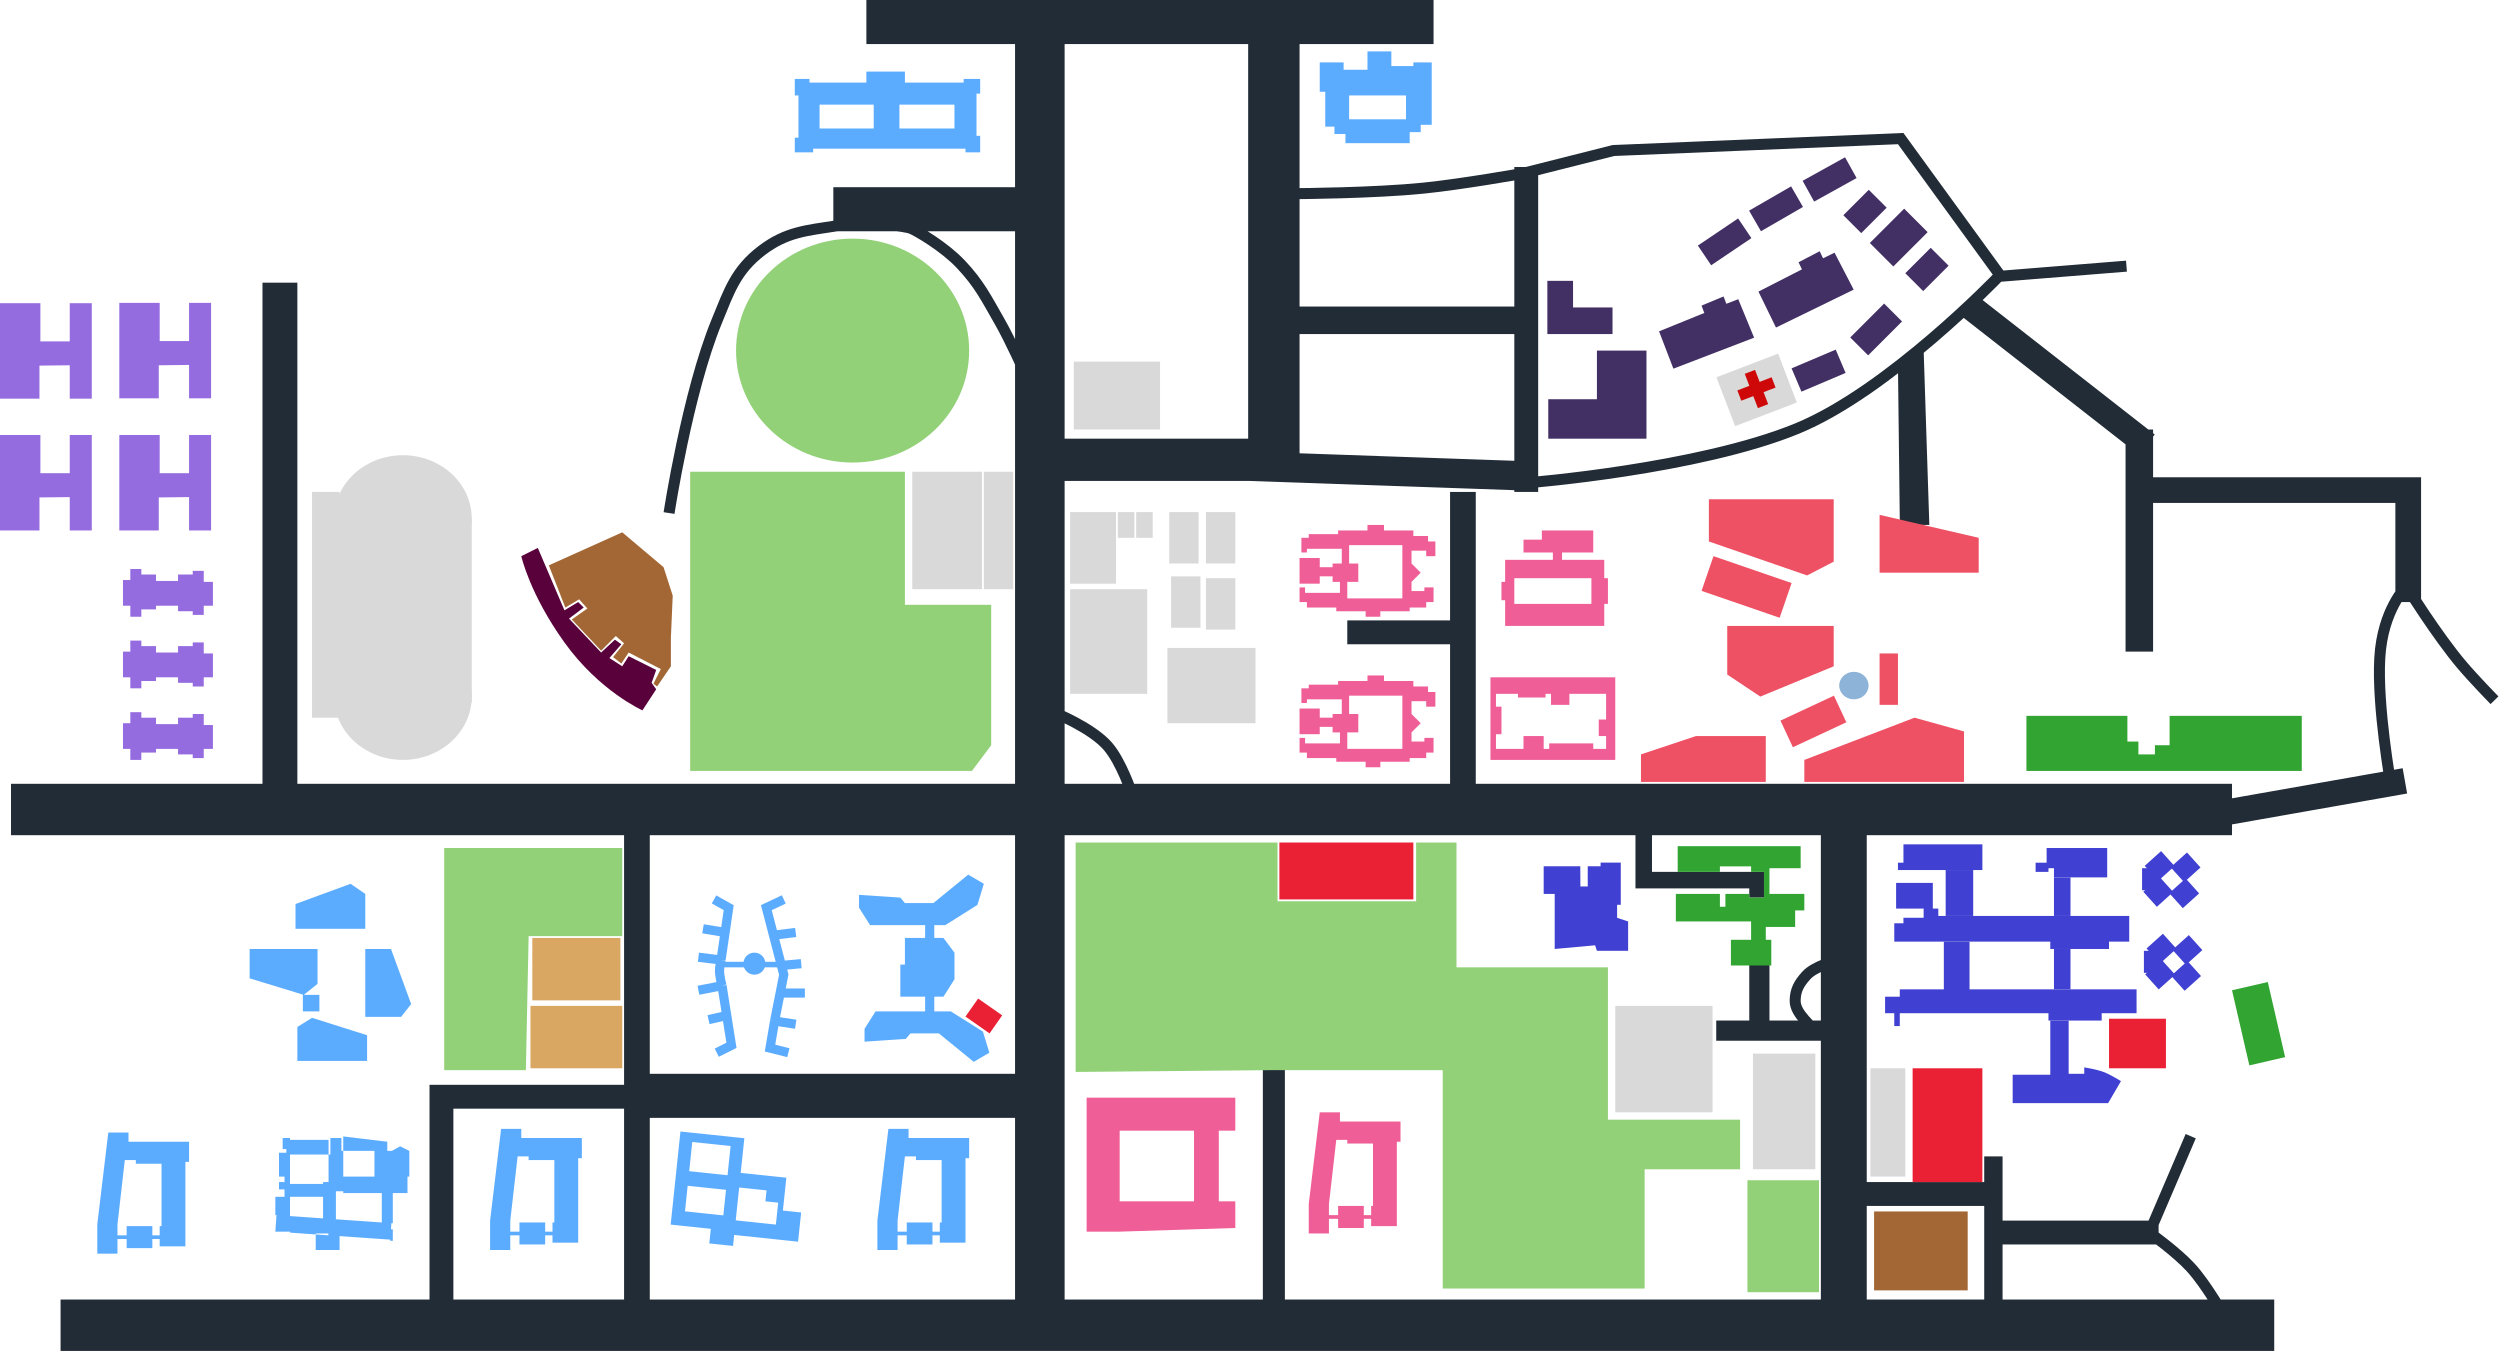 <svg
  width="1362"
  height="736"
  viewBox="0 0 1362 736"
  fill="none"
  xmlns="http://www.w3.org/2000/svg"
>
  <g ref="road" id="road">
    <path
      d="M475 3H778V21H475V3Z"
      fill="#222C36"
    />
    <path
      d="M556 21H577V711H556V21Z"
      fill="#222C36"
    />
    <path
      d="M36 711H1236V733H36V711Z"
      fill="#222C36"
    />
    <path
      d="M9 430H1213V452H9V430Z"
      fill="#222C36"
    />
    <path
      d="M995 452H1014V711H995V452Z"
      fill="#222C36"
    />
    <path
      d="M683 22H705V259H683V22Z"
      fill="#222C36"
    />
    <path
      d="M577 242H683V259H577V242Z"
      fill="#222C36"
    />
    <path
      d="M343 452H351V711H343V452Z"
      fill="#222C36"
    />
    <path
      d="M351 588H556V606H351V588Z"
      fill="#222C36"
    />
    <path
      d="M237 594H244V711H237V594Z"
      fill="#222C36"
    />
    <path
      d="M244 594H344V601H244V594Z"
      fill="#222C36"
    />
    <path
      d="M146 157H159V431H146V157Z"
      fill="#222C36"
    />
    <path
      d="M457 105H556V123H457V105Z"
      fill="#222C36"
    />
    <path
      d="M793 271H801V431H793V271Z"
      fill="#222C36"
    />
    <path
      d="M737 341H793V348H737V341Z"
      fill="#222C36"
    />
    <path
      d="M894 452H897V481H894V452Z"
      fill="#222C36"
    />
    <path
      d="M897 478H959V481H897V478Z"
      fill="#222C36"
    />
    <path
      d="M956 481H959V486H956V481Z"
      fill="#222C36"
    />
    <path
      d="M956 521H961V564H956V521Z"
      fill="#222C36"
    />
    <path
      d="M938 559H956V564H938V559Z"
      fill="#222C36"
    />
    <path
      d="M961 559H995V564H961V559Z"
      fill="#222C36"
    />
    <path
      d="M1084 633H1088V711H1084V633Z"
      fill="#222C36"
    />
    <path
      d="M1014 647H1084V654H1014V647Z"
      fill="#222C36"
    />
    <path
      d="M1088 668H1173V675H1088V668Z"
      fill="#222C36"
    />
    <path
      d="M691 585H697V711H691V585Z"
      fill="#222C36"
    />
    <path
      d="M828 94H835V265H828V94Z"
      fill="#222C36"
    />
    <path
      d="M705 170H828V179H705V170Z"
      fill="#222C36"
    />
    <path
      d="M1037 198.5L1043 195L1045 190.857L1048 283H1038L1037 198.5Z"
      fill="#222C36"
    />
    <path
      d="M1161 237H1170V352H1161V237Z"
      fill="#222C36"
    />
    <path
      d="M1170 263H1316V271H1170V263Z"
      fill="#222C36"
    />
    <path
      d="M1308 271H1316V325H1308V271Z"
      fill="#222C36"
    />
    <path
      d="M1208.7 439.252L1306.54 422L1307.93 429.878L1210.09 447.13L1208.7 439.252Z"
      fill="#222C36"
    />
    <path
      d="M1071 170.304L1075.93 164L1169.68 237.246L1164.75 243.55L1071 170.304Z"
      fill="#222C36"
    />
    <path
      d="M678.286 248.916L829.973 254.213L829.624 264.207L677.937 258.91L678.286 248.916Z"
      fill="#222C36"
    />
    <path
      d="M683 259H705V22H683V259ZM683 259V242H577V259H683ZM244 594H237V711H244V594ZM244 594H344V601H244V594ZM897 481V452H894V481H897ZM897 481H959M897 481V478H959V481M959 481H956V486H959V481ZM961 564V521H956V564M961 564H956M961 564H995V559H961V564ZM956 564V559H938V564H956ZM1316 271V263H1170V271H1316ZM1316 271H1308V325H1316V271ZM1212 717.5C1212 717.5 1202.14 699.919 1193.5 690.5C1185.73 682.025 1171 671.5 1171 671.5L1193.5 619M988.5 562.5C988.5 559.5 977.825 552.968 978 545C978.127 539.232 980.159 535.805 984 531.5C988.651 526.287 1000 523.5 1000 523.5M575 388.5C575 388.5 594.849 396.578 603.5 406.5C610.846 414.925 616.5 432 616.5 432M364.5 279.5C364.5 279.5 374.5 214 390.5 175C397.264 158.512 400.825 147.302 415 136.5C428.408 126.283 439.345 125.601 456 123C471.82 120.53 493 123 496.5 124.5C500 126 514.443 134.392 523.5 144C533.53 154.64 537.231 162.312 544.5 175C550.665 185.759 558.5 203.5 558.5 203.5M1158.5 145L1090 150.5L1035.5 75.5L879 82L829.5 94.5C829.5 94.5 796.709 100.343 775.5 102.5C748.667 105.229 706.5 105.5 706.5 105.5M832.5 263C832.5 263 925.002 255.639 979 233.5C1029 213 1088.5 151 1088.5 151M1302.5 427C1302.5 427 1295 385 1296.5 358.5C1298 332 1311 319.5 1311 319.5C1311 319.5 1327.89 346.478 1341 362C1347.69 369.918 1359 381.5 1359 381.5M475 3H778V21H475V3ZM556 21H577V711H556V21ZM36 711H1236V733H36V711ZM9 430H1213V452H9V430ZM995 452H1014V711H995V452ZM343 452H351V711H343V452ZM351 588H556V606H351V588ZM146 157H159V431H146V157ZM457 105H556V123H457V105ZM793 271H801V431H793V271ZM737 341H793V348H737V341ZM1084 633H1088V711H1084V633ZM1014 647H1084V654H1014V647ZM1088 668H1173V675H1088V668ZM691 585H697V711H691V585ZM828 94H835V265H828V94ZM705 170H828V179H705V170ZM1037 198.5L1038 283H1048L1045 190.857L1043 195L1037 198.5ZM1161 237H1170V352H1161V237ZM1208.7 439.252L1306.54 422L1307.93 429.878L1210.09 447.13L1208.7 439.252ZM1071 170.304L1075.93 164L1169.68 237.246L1164.75 243.55L1071 170.304ZM678.286 248.916L829.973 254.213L829.624 264.207L677.937 258.91L678.286 248.916Z"
      stroke="#222C36"
      stroke-width="6"
    />
  </g>
  <path
    ref="Rectangle 412" id="Rectangle 412"
    d="M-0.002 165.183H21.998V186H37.998V165.183H49.998V217.183H37.998L38 199L21.498 199.183V217.183H-0.002V165.183Z"
    fill="#956BE0"
  />
  <path
    ref="Rectangle 413" id="Rectangle 413"
    d="M65 165H87V185.817H103V165H115V217H103L103.002 198.817L86.5 199V217H65V165Z"
    fill="#956BE0"
  />
  <path
    ref="Rectangle 414" id="Rectangle 414"
    d="M65 237H87V257.817H103V237H115V289H103L103.002 270.817L86.5 271V289H65V237Z"
    fill="#956BE0"
  />
  <path
    ref="Rectangle 415" id="Rectangle 415"
    d="M0 237H22V257.817H38V237H50V289H38L38.002 270.817L21.5 271V289H0V237Z"
    fill="#956BE0"
  />
  <path
    ref="Rectangle 416" id="Rectangle 416"
    d="M67 316H71V310H77V313H85V316.5H97V313H105V311H111V317H116V330H111V335H105V333H97V330H85V332H77V336H71V330H67V316Z"
    fill="#956BE0"
  />
  <path
    ref="Rectangle 417" id="Rectangle 417"
    d="M67 355H71V349H77V352H85V355.5H97V352H105V350H111V356H116V369H111V374H105V372H97V369H85V371H77V375H71V369H67V355Z"
    fill="#956BE0"
  />
  <path
    ref="Rectangle 418" id="Rectangle 418"
    d="M67 394H71V388H77V391H85V394.5H97V391H105V389H111V395H116V408H111V413H105V411H97V408H85V410H77V414H71V408H67V394Z"
    fill="#956BE0"
  />
  <path
    ref="hostel k" id="hostel k"
    d="M489.5 69.5H476.5V57V56.5H476H446.5H446V57V70V70.5H446.5H476H476.5H489.5H490H520H520.5V70V64H531.5V74V74.5H532H533.5V82.5H526.5V81V80.5H526H443H442.5V81V82.5H433.5V75.5H435H435.5V75V52V51.5H435H433.5V43.5H440.5V45V45.5H441H472H472.5V45V39.5H492.5V45V45.5H493H525H525.5V45V43.5H533.5V50.5H532H531.5V51V63H520.5V57V56.5H520H490H489.5V57V69.5Z"
    fill="#5BACFF"
    stroke="#5BACFF"
  />
  <path
    ref="hostel l" id="hostel l"
    d="M722 49.5H719.5V34.5H731.5V38V38.5H732H745H745.5V38V28.5H757.5V36V36.5H758H770H770.5V36V34.5H779.5V64.5H766.5V52V51.5H766H735H734.5V52V65V65.5H735H765.5H766H779.5V67.5H774H773.5V68V71.5H768H767.5V72V77.5H733.5V73V72.5H733H727.5V69V68.5H727H722.5V50V49.5H722Z"
    fill="#5BACFF"
    stroke="#5BACFF"
  />
  <g ref="staff quarters" id="staff quarters">
    <path
      d="M843 153H857V167.5H878.5V182H843V153Z"
      fill="#423064"
    />
    <path
      d="M870 191H897V239H843.5V217.5H870V191Z"
      fill="#423064"
    />
    <path
      d="M925 133.785L946.92 119L954.159 129.732L932.239 144.517L925 133.785Z"
      fill="#423064"
    />
    <path
      d="M952.895 114.763L975.793 101.542L982.265 112.753L959.367 125.973L952.895 114.763Z"
      fill="#423064"
    />
    <path
      d="M982.067 98.503L1005.19 85.684L1011.47 97.006L988.343 109.825L982.067 98.503Z"
      fill="#423064"
    />
    <path
      d="M1018.68 132.379L1037.38 113.682L1050.18 126.48L1031.48 145.176L1018.68 132.379Z"
      fill="#423064"
    />
    <path
      d="M1004.25 117.249L1018.1 103.401L1027.85 113.152L1014 127L1004.25 117.249Z"
      fill="#423064"
    />
    <path
      d="M1038 148.848L1051.85 135L1061.6 144.751L1047.75 158.599L1038 148.848Z"
      fill="#423064"
    />
    <path
      d="M1008 183.848L1026.47 165.374L1036.23 175.125L1017.75 193.599L1008 183.848Z"
      fill="#423064"
    />
    <path
      d="M976.045 200.68L1000.09 190.472L1005.48 203.166L981.433 213.375L976.045 200.68Z"
      fill="#423064"
    />
    <path
      d="M903.849 180.51L928.5 170.5L927 166.5L939 161.5L940.5 165.5L947 163L955.638 183.967L911.657 200.85L903.849 180.51Z"
      fill="#423064"
    />
    <path
      d="M958 158.865L981.685 146.745L979.842 142.89L991.361 136.863L993.203 140.718L999.461 137.661L1009.89 157.795L967.551 178.447L958 158.865Z"
      fill="#423064"
    />
  </g>
  <g ref="health care" id="health care">
    <rect
      ref="Rectangle fuck" id="Rectangle fuck"
      x="935.097"
      y="205.548"
      width="36"
      height="28.521"
      transform="rotate(-21 935.097 205.548)"
      fill="#D9D9D9"
    />
    <rect
      ref="Rectangle 426" id="Rectangle 426"
      x="950.535"
      y="203.659"
      width="6"
      height="20"
      transform="rotate(-21 950.535 203.659)"
      fill="#CE0808"
    />
    <rect
      ref="Rectangle 427" id="Rectangle 427"
      x="948.659"
      y="218.304"
      width="6"
      height="20"
      transform="rotate(-111 948.659 218.304)"
      fill="#CE0808"
    />
  </g>
  <rect
    ref="sports office" id="sports office"
    x="585"
    y="197"
    width="47"
    height="37"
    fill="#D9D9D9"
  />
  <rect
    ref="tennis court" id="tennis court"
    x="497"
    y="257"
    width="38"
    height="64"
    fill="#D9D9D9"
  />
  <rect
    ref="badminton court" id="badminton court"
    x="536"
    y="257"
    width="16"
    height="64"
    fill="#D9D9D9"
  />
  <rect
    ref="basketball court" id="basketball court"
    x="583"
    y="279"
    width="25"
    height="39"
    fill="#D9D9D9"
  />
  <rect
    ref="basketball court_2" id="basketball court_2"
    x="657"
    y="279"
    width="16"
    height="28"
    fill="#D9D9D9"
  />
  <rect
    ref="basketball court_3" id="basketball court_3"
    x="637"
    y="279"
    width="16"
    height="28"
    fill="#D9D9D9"
  />
  <rect
    ref="tennis court_2" id="tennis court_2"
    x="638"
    y="314"
    width="16"
    height="28"
    fill="#D9D9D9"
  />
  <rect
    ref="tennis court_3" id="tennis court_3"
    x="657"
    y="315"
    width="16"
    height="28"
    fill="#D9D9D9"
  />
  <rect
    ref="volleyball court" id="volleyball court"
    x="609"
    y="279"
    width="9"
    height="14"
    fill="#D9D9D9"
  />
  <rect
    ref="volleyball court_2" id="volleyball court_2"
    x="619"
    y="279"
    width="9"
    height="14"
    fill="#D9D9D9"
  />
  <rect
    ref="indoor courts" id="indoor courts"
    x="583"
    y="321"
    width="42"
    height="57"
    fill="#D9D9D9"
  />
  <rect
    ref="swimming pool" id="swimming pool"
    x="636"
    y="353"
    width="48"
    height="41"
    fill="#D9D9D9"
  />
  <rect
    ref="kravings" id="kravings"
    x="697"
    y="459"
    width="73"
    height="31"
    fill="#EA2134"
  />
  <path
    ref="Rectangle 419" id="Rectangle 419"
    d="M841 471.95H860.943L861 482.95H865V471.95H872V469.95H883V492.95H881V500.038L887 502V518H870L869 515L847 517V487H841V471.95Z"
    fill="#4040D2"
  />
  <g ref="running track" id="running track">
    <path
      d="M170 268H185V391H170V268Z"
      fill="#D9D9D9"
    />
    <path
      d="M257 282.5C257 301.554 240.211 317 219.5 317C198.789 317 182 301.554 182 282.5C182 263.446 198.789 248 219.5 248C240.211 248 257 263.446 257 282.5Z"
      fill="#D9D9D9"
    />
    <path
      d="M257 379.5C257 398.554 240.211 414 219.5 414C198.789 414 182 398.554 182 379.5C182 360.446 198.789 345 219.5 345C240.211 345 257 360.446 257 379.5Z"
      fill="#D9D9D9"
    />
    <path
      d="M182 282H257V383H182V282Z"
      fill="#D9D9D9"
    />
  </g>
  <path
    ref="oat" id="oat"
    d="M339 290L361.5 309L366.5 324.5L365.5 347.5V363L358 374L356 372.5L360 364.5L342.5 355.5L338.5 361.5L334 358L340 350.5L335.5 346.5L327.5 354.5L311.5 337.5L320 331.5L315.5 326.5L308 331L299 308L339 290Z"
    fill="#A36735"
  />
  <path
    ref="cos" id="cos"
    d="M284 303L293 298.5L307.5 332.5L315 328L318 331L310 337L327.5 355.5L335 348.5L338.5 351L332 358.5L339 363L342.5 357.5L357.5 365L355 372L357.5 375.5L350 387C350 387 326.5 376.5 307.5 350C288.5 323.5 284 303 284 303Z"
    fill="#59013B"
  />
  <rect
    ref="shiv mandir" id="shiv mandir"
    x="290"
    y="511"
    width="48"
    height="34"
    fill="#D9A762"
  />
  <rect
    ref="guru dwara" id="guru dwara"
    x="289"
    y="548"
    width="50"
    height="34"
    fill="#D9A762"
  />
  <ellipse
    ref="cricket field" id="cricket field"
    cx="464.5"
    cy="191"
    rx="63.5"
    ry="61"
    fill="#92D178"
  />
  <path
    ref="hostel d" id="hostel d"
    d="M59.444 617.5H69.5V622V622.5H70H102.5V632.5H101H100.5V633V678.5H87.5V675V674.5H87H83H82.5V675V679.5H69.5V675V674.5H69H64.5V673.5H69H69.5V673V668.5H82.5V673V673.5H83H87H87.5V673V668.5H88H88.5V668V634V633.5H88H74.5V632V631.5H74H68H67.554L67.503 631.943L63.503 666.943L63.5 666.972V667V672.5V673V675V675.5V682.5H53.5V667.03L59.444 617.5Z"
    fill="#5BACFF"
    stroke="#5BACFF"
  />
  <path
    ref="hostel o" id="hostel o"
    d="M273.444 615.5H283.5V620V620.5H284H316.5V630.5H315H314.5V631V676.5H301.5V673V672.5H301H297H296.5V673V677.5H283.5V673V672.5H283H278.5V671.5H283H283.5V671V666.5H296.5V671V671.5H297H301H301.5V671V666.5H302H302.5V666V632V631.5H302H288.5V630V629.5H288H282H281.554L281.503 629.943L277.503 664.943L277.5 664.972V665V670.5V671V673V673.5V680.5H267.5V665.03L273.444 615.5Z"
    fill="#5BACFF"
    stroke="#5BACFF"
  />
  <path
    ref="hostel a" id="hostel a"
    d="M484.444 615.5H494.5V620V620.5H495H527.5V630.5H526H525.5V631V676.5H512.5V673V672.5H512H508H507.5V673V677.5H494.5V673V672.5H494H489.5V671.5H494H494.5V671V666.5H507.5V671V671.5H508H512H512.5V671V666.5H513H513.5V666V632V631.5H513H499.5V630V629.5H499H493H492.554L492.503 629.943L488.503 664.943L488.5 664.972V665V670.5V671V673V673.5V680.5H478.5V665.03L484.444 615.5Z"
    fill="#5BACFF"
    stroke="#5BACFF"
  />
  <path
    ref="hostel q" id="hostel q"
    d="M713 656L719 606H730V611H763V622H761V668H747V664H743V669H729V664H724V662H729V657H743V662H747V657H748V623H734V621H728L724 656V672H713V656Z"
    fill="#EF5E96"
  />
  <path
    ref="hostel c" id="hostel c"
    d="M158.5 621.5H178.5V628.5H158.5V621.5ZM157.5 629V629.5V644.5V645V652V652.5V661.979L150.663 661.501L150.5 661.49V652.5H155H155.5V652V648V647.5H155H152.5V644.5H155H155.5V644V641V640.5H155H152.5V628.5H156H156.5V628V626V625.5H156H154.5V620.5H157.5V621V629ZM158.5 651.5V645.5H175.5V651.5H158.5ZM151.092 662.534L157.5 662.982V670.5H150.535L151.092 662.534ZM210.5 622.444V626.5H204H203.5H187.5V620V619.684L210.5 622.444ZM186 627.5H186.5V640.5V641V648.5H183.5V644V643.5H183H179.5V629.5H180H180.5V629V621V620.5H185.5V627V627.5H186ZM187.5 641.5H203.5H204H221.5V649.5H214.5H214H208H207.5H187.5V649V641.5ZM222 640.5H204.5V627.5H211H211.5H213.5H213.63L213.743 627.437L218.012 625.065L222.5 627.309V640.5H222ZM182.5 644.5V648.5H179.5V644.5H182.5ZM178.5 644.5V649V649.5H179H182.5V663.727L176.5 663.308V652.5V652V645V644.5H178.5ZM158.5 663.052L175.5 664.24V671.5H172H171.5V671.98L158.5 671.071V671V663.052ZM176.5 671.5V664.31L182.5 664.73V671.5H176.5ZM183.5 671.5V664.8L207.5 666.478V674.498L185.5 672.959V672V671.5H185H183.5ZM208.5 674.568V666.548L212.701 666.842L212.143 674.822L208.5 674.568ZM213.098 675.5L213.105 675.391L213.5 669.747V675.5H213.098ZM213.5 665.895L213.269 665.879L208.5 665.546V650.5H213.5V665.895ZM184.5 672.5V672.889L183.5 672.819V672.5H184.5ZM182.5 672.5V672.749L178.932 672.5H182.5ZM176.5 673.332L182.5 673.752V674.5H176.5V673.332ZM175.5 673.262V675V675.5H176H183H183.5V675V673.822L184.5 673.892V680.5H172.5V673.053L175.5 673.262Z"
    fill="#5BACFF"
    stroke="#5BACFF"
  />
  <path
    ref="hostel b" id="hostel b"
    d="M377.126 617.618L376.656 622.093L376.603 622.591L375.035 637.509L374.983 638.006L374.147 645.962L374.095 646.459L372.736 659.388L372.683 659.885L371.899 667.344L365.932 666.717L371.159 616.991L377.126 617.618ZM372.894 667.449L373.626 660.487L393.516 662.578L392.784 669.539L387.315 668.964L386.817 668.912L372.894 667.449ZM378.12 617.723L398.011 619.813L397.593 623.791L377.702 621.701L378.12 617.723ZM398.587 623.896L399.005 619.918L402.983 620.336L402.565 624.314L398.587 623.896ZM398.483 624.89L402.958 625.361L403.455 625.413L403.508 624.916L403.978 620.44L404.973 620.545L403.091 638.446L403.039 638.944L402.203 646.9L402.15 647.397L400.373 664.304L400.321 664.801L399.746 670.271L393.779 669.644L394.563 662.185L394.615 661.688L395.974 648.759L396.026 648.262L396.863 640.305L396.915 639.808L398.483 624.89ZM375.194 645.569L375.925 638.608L395.816 640.698L395.084 647.66L375.194 645.569ZM393.177 670.586L399.642 671.266L399.485 672.757L399.432 673.255L398.91 678.227L386.976 676.973L387.707 670.011L393.177 670.586ZM426.491 654.983L424.004 654.721L423.507 654.669L417.54 654.042L418.063 649.069L423.532 649.644L424.03 649.697L424.082 649.199L424.866 641.74L427.85 642.054L426.491 654.983ZM403.249 646.507L403.981 639.545L417.904 641.009L417.173 647.97L403.249 646.507ZM418.167 648.075L418.899 641.113L423.871 641.636L423.14 648.598L418.167 648.075ZM400.688 670.873L401.263 665.403L422.148 667.598L422.645 667.65L435.077 668.957L434.345 675.919L400.532 672.365L400.688 670.873ZM435.913 661.001L435.182 667.962L423.247 666.708L423.979 659.746L426.465 660.008L426.963 660.06L435.913 661.001ZM426.073 658.961L424.083 658.752L424.397 655.768L426.386 655.977L426.073 658.961Z"
    fill="#5BACFF"
    stroke="#5BACFF"
  />
  <path
    ref="hostel m" id="hostel m"
    d="M172.5 535.76L165.394 541.445L136.5 532.63V517.5H172.5V535.76ZM165.5 550.5V542.523L165.606 542.555L165.675 542.5H173.5V550.5H165.5ZM199.5 517.5H212.651L223.435 546.91L218.257 553.5H199.5V517.5ZM190.93 482.058L198.5 487.263V505.5H161.5V492.849L190.93 482.058ZM170.069 555.046L199.5 564.366V577.5H162.5V559.777L170.069 555.046Z"
    fill="#5BACFF"
    stroke="#5BACFF"
  />
  <g ref="hostel j" id="hostel j">
    <path
      ref="Vector 12" id="Vector 12"
      d="M389 490L397 494.5L395.015 508M390.5 573.5L398.5 569.5L395.924 553.25M395.015 508L383 506M395.015 508L392.809 523M392.809 523C392.809 523 392.059 526.33 392 528.5C391.908 531.86 393.348 537 393.348 537M392.809 523L380.5 521.5M393.348 537L380.5 539.5M393.348 537L395.924 553.25M395.924 553.25L386 555.5M427 490L417.5 494.5L421.404 509.5M421.404 509.5L422.25 512.75L425.699 526M421.404 509.5L433.5 508M425.699 526L427 531L425.025 541M425.699 526L436.5 525M425.025 541H438.5M425.025 541L422.012 556.25M422.012 556.25L419.5 571L429.5 573.5M422.012 556.25L433.5 558"
      stroke="#5BACFF"
      stroke-width="5"
    />
    <path
      ref="Vector" id="Vector"
      d="M393.5 524.5H404.519C404.506 524.665 404.5 524.832 404.5 525C404.5 525.516 404.56 526.018 404.674 526.5H393.5V524.5ZM405.5 525C405.5 524.831 405.508 524.665 405.522 524.5H416.478C416.492 524.665 416.5 524.831 416.5 525C416.5 525.52 416.428 526.023 416.293 526.5H405.707C405.572 526.023 405.5 525.52 405.5 525ZM416.293 523.5H405.707C406.36 521.191 408.482 519.5 411 519.5C413.518 519.5 415.64 521.191 416.293 523.5ZM417.5 525C417.5 524.832 417.494 524.665 417.481 524.5H424.5V526.5H417.326C417.44 526.018 417.5 525.516 417.5 525ZM406.1 527.5H415.9C414.99 529.281 413.137 530.5 411 530.5C408.863 530.5 407.01 529.281 406.1 527.5Z"
      fill="#5BACFF"
      stroke="#5BACFF"
    />
  </g>
  <path
    ref="hostel h" id="hostel h"
    d="M508.5 504.5V510.5H504.5V504.5H508.5ZM504.5 511.5H508.5V542.5H504.5V511.5ZM504 503.5H503.5H474.276L468.5 494.355V488.034L490.253 489.485L492.616 492.32L492.766 492.5H493H508.5H508.678L508.816 492.387L527.546 477.107L535.407 481.731L532.076 492.676L514.856 503.5H509.5H509H504ZM504.5 543.5H508.5V550.5H504.5V543.5ZM503.5 511.5V542.5H491V526H493H493.5V525.5V511.5H503.5ZM509 551.5H509.5H517.856L535.076 562.324L538.407 573.269L530.546 577.893L511.816 562.613L511.678 562.5H511.5H496H495.766L495.616 562.68L493.253 565.515L471.5 566.966V560.645L477.276 551.5H503.5H504H509ZM509.5 542.5V511.5H513.75L519.5 519.167V533.355L513.724 542.5H509.5Z"
    fill="#5BACFF"
    stroke="#5BACFF"
  />
  <rect
    ref="just food" id="just food"
    x="532.883"
    y="544"
    width="16"
    height="12"
    transform="rotate(35 532.883 544)"
    fill="#EA2134"
  />
  <path
    ref="hostel pg" id="hostel pg"
    d="M592 598H610H673V616H664V654.5H673V669L610 671V654.5H650.5V616H610V654.5V671H592V598Z"
    fill="#EF5E96"
  />
  <path
    ref="fete area" id="fete area"
    d="M376 257H493V329.5H540V406L529.5 420H376V257Z"
    fill="#92D178"
  />
  <path
    ref="nirvana" id="nirvana"
    d="M586 459H696V491H771.5V459H793.5V527H876V610H948V637H896V702H786V583H694L586 584V459Z"
    fill="#92D178"
  />
  <path
    ref="hostel e" id="hostel e"
    d="M713 291H729V289H745V286H754V289H770V292H778V295H782V303H777V300H769L764 297H735V307H740V317H734V326H764V297L769 300V307L774 312L769 317V322H776V320H781V328H777V331H768V333H752V336H744V333H728V331H712V328H708V320H711V323H730V317H726V314H719V318H708V304H719V309H726V307H731V299H712V301H709V293H713V291Z"
    fill="#EF5E96"
  />
  <path
    ref="hostel g" id="hostel g"
    d="M713 373H729V371H745V368H754V371H770V374H778V377H782V385H777V382H769L764 379H735V389H740V399H734V408H764V379L769 382V389L774 394L769 399V404H776V402H781V410H777V413H768V415H752V418H744V415H728V413H712V410H708V402H711V405H730V399H726V396H719V400H708V386H719V391H726V389H731V381H712V383H709V375H713V373Z"
    fill="#EF5E96"
  />
  <path
    ref="hostel i" id="hostel i"
    d="M840 289H868V301H851V305H874V315H876V322H867V315H825V329H867V322H876V329H874V341H820V327H818V317H820V305H846V301H830V294H840V289Z"
    fill="#EF5E96"
  />
  <path
    ref="hostel n" id="hostel n"
    d="M812 369H880V396H871V392H875V378H855V384H845V378H842V380H827V378H815V385H818V400H815V408H830V401H841V408H844V405H868V408H875V401H871V396H880V414H812V369Z"
    fill="#EF5E96"
  />
  <rect
    ref="g block canteen" id="g block canteen"
    x="880"
    y="548"
    width="53"
    height="58"
    fill="#D9D9D9"
  />
  <rect
    ref="stationary shop" id="stationary shop"
    x="955"
    y="574"
    width="34"
    height="63"
    fill="#D9D9D9"
  />
  <path
    ref="g block" id="g block"
    d="M914 461H981V473H964V487H983V496H978V505H962V512H965V526H943V512H954V502H913V487H937V494H940V487H953V489H961V475H954V472H937V475H914V461Z"
    fill="#32A432"
  />
  <path
    ref="lp101_104" id="lp101_104"
    d="M894 411L924 401H962V426H894V411Z"
    fill="#EE5064"
  />
  <path
    ref="library" id="library"
    d="M983 414L1043 391L1070 398.5V426H983V414Z"
    fill="#EE5064"
  />
  <path
    ref="lt" id="lt"
    d="M941 341H999V363L959 379.5L941 367.5V341Z"
    fill="#EE5064"
  />
  <rect
    ref="waterbody cafe" id="waterbody cafe"
    x="1024"
    y="356"
    width="10"
    height="28"
    fill="#EE5064"
  />
  <ellipse
    ref="waterbody" id="waterbody"
    cx="1010"
    cy="373.5"
    rx="8"
    ry="7.5"
    fill="#8DB3D8"
  />
  <rect
    ref="lp105_107" id="lp105_107"
    x="970"
    y="392.581"
    width="32.135"
    height="16"
    transform="rotate(-25 970 392.581)"
    fill="#EE5064"
  />
  <path
    ref="cs block" id="cs block"
    d="M931 272H999V306L984.5 313.5L931 295V272Z"
    fill="#EE5064"
  />
  <rect
    ref="activity space" id="activity space"
    x="933.512"
    y="303"
    width="45"
    height="20"
    transform="rotate(19 933.512 303)"
    fill="#EE5064"
  />
  <path
    ref="lp108_111" id="lp108_111"
    d="M1024 280.5L1078 293V312H1024V280.5Z"
    fill="#EE5064"
  />
  <rect
    ref="sbop lawns" id="sbop lawns"
    x="952"
    y="643"
    width="39"
    height="61"
    fill="#92D178"
  />
  <rect
    ref="main audi" id="main audi"
    x="1021"
    y="660"
    width="51"
    height="43"
    fill="#A36735"
  />
  <rect
    ref="jaggi" id="jaggi"
    x="1042"
    y="582"
    width="38"
    height="62"
    fill="#EA2134"
  />
  <rect
    ref="post office" id="post office"
    x="1019"
    y="582"
    width="19"
    height="59"
    fill="#D9D9D9"
  />
  <rect
    ref="aahar" id="aahar"
    x="1149"
    y="555"
    width="31"
    height="27"
    fill="#EA2134"
  />
  <rect
    ref="h block" id="h block"
    x="1216"
    y="539.499"
    width="20"
    height="42"
    transform="rotate(-13 1216 539.499)"
    fill="#32A432"
  />
  <g ref="d block" id="d block">
    <path
      d="M1037
      460H1080V474H1034V470H1037V460Z"
      fill="#4040D2"
    />
    <path
      d="M1148 462V478H1119V473H1116V475H1109V470H1115V462H1148Z"
      fill="#4040D2"
    />
  </g>
  <path
    ref="c block" id="c block"
    d="M1033 481H1053V495H1056V499H1160V513H1149V517H1117V513H1032V503H1037V500H1048V495H1033V481Z"
    fill="#4040D2"
  />
  <path
    ref="b block" id="b block"
    d="M1035 539H1164V552H1145V556H1116V552H1035V559H1032V552H1027V543H1035V539Z"
    fill="#4040D2"
  />
  <g ref="f block" id="f block">
    <rect
      ref="Rectangle 420" id="Rectangle 420"
      x="1177.35"
      y="463.691"
      width="11"
      height="12"
      transform="rotate(48 1177.35 463.691)"
      fill="#4040D2"
    />
    <rect
      ref="Rectangle 421" id="Rectangle 421"
      x="1191.47"
      y="464.431"
      width="11"
      height="12"
      transform="rotate(48 1191.47 464.431)"
      fill="#4040D2"
    />
    <rect
      ref="Rectangle 422" id="Rectangle 422"
      x="1190.73"
      y="478.554"
      width="11"
      height="12"
      transform="rotate(48 1190.73 478.554)"
      fill="#4040D2"
    />
    <rect
      ref="Rectangle 423" id="Rectangle 423"
      x="1176.61"
      y="477.814"
      width="11"
      height="12"
      transform="rotate(48 1176.61 477.814)"
      fill="#4040D2"
    />
    <rect
      ref="Rectangle 424" id="Rectangle 424"
      x="1167"
      y="473"
      width="10"
      height="12"
      fill="#4040D2"
    />
  </g>
  <g ref="e block" id="e block">
    <rect
      ref="Rectangle 420_2" id="Rectangle 420_2"
      x="1178.35"
      y="508.696"
      width="11"
      height="12"
      transform="rotate(48 1178.35 508.696)"
      fill="#4040D2"
    />
    <rect
      ref="Rectangle 421_2" id="Rectangle 421_2"
      x="1192.48"
      y="509.437"
      width="11"
      height="12"
      transform="rotate(48 1192.48 509.437)"
      fill="#4040D2"
    />
    <rect
      ref="Rectangle 422_2" id="Rectangle 422_2"
      x="1191.74"
      y="523.56"
      width="11"
      height="12"
      transform="rotate(48 1191.74 523.56)"
      fill="#4040D2"
    />
    <rect
      ref="Rectangle 423_2" id="Rectangle 423_2"
      x="1177.61"
      y="522.819"
      width="11"
      height="12"
      transform="rotate(48 1177.61 522.819)"
      fill="#4040D2"
    />
    <rect
      ref="Rectangle 424_2" id="Rectangle 424_2"
      x="1168"
      y="518.005"
      width="10"
      height="12"
      fill="#4040D2"
    />
  </g>
  <rect
    ref="cd corridor" id="cd corridor"
    x="1119"
    y="478"
    width="9"
    height="21"
    fill="#4040D2"
  />
  <rect
    ref="bc corridor" id="bc corridor"
    x="1119"
    y="517"
    width="9"
    height="22"
    fill="#4040D2"
  />
  <path
    ref="directorate" id="directorate"
    d="M1117 556H1127V585H1135.5V581.5C1135.5 581.5 1142.05 582.517 1146 584C1149.92 585.475 1155.5 589 1155.5 589L1148.5 601H1096.5V585.5H1117V556Z"
    fill="#4040D2"
  />
  <path
    ref="mechanical workshop" id="mechanical workshop"
    d="M1104 390H1159V404H1165V411H1174V406H1182V390H1254V420H1104V390Z"
    fill="#32A432"
  />
  <rect
    ref="cd corridor2" id="cd corridor2"
    x="1060"
    y="474"
    width="15"
    height="25"
    fill="#4040D2"
  />
  <rect
    ref="bc corridor2" id="bc corridor2"
    x="1059"
    y="513"
    width="14"
    height="27"
    fill="#4040D2"
  />
  <path
    ref="Rectangle 425" id="Rectangle 425"
    d="M242 462H339V510H288L286.5 583H242V462Z"
    fill="#92D178"
  />
</svg>